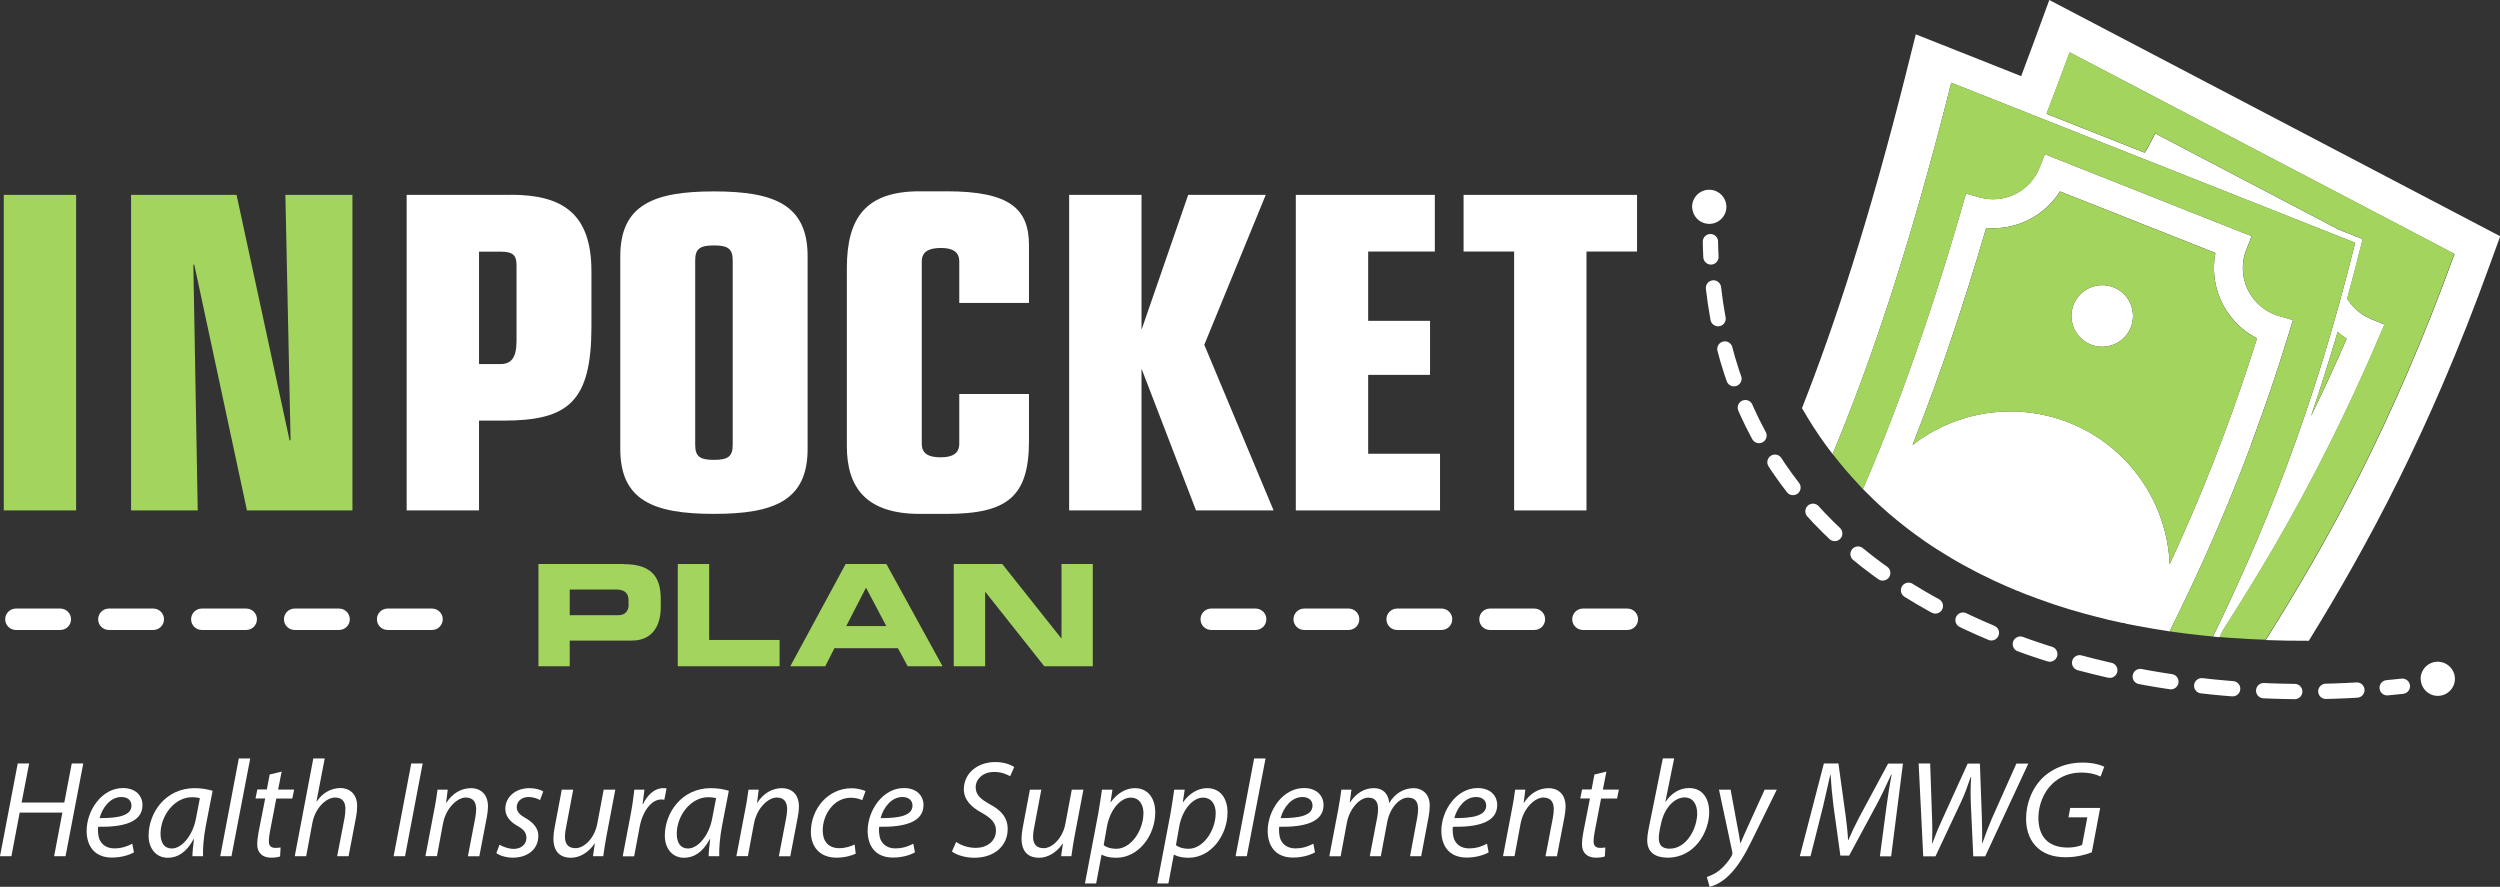 <?xml version="1.0" encoding="UTF-8"?>
<svg id="Layer_1" data-name="Layer 1" xmlns="http://www.w3.org/2000/svg" viewBox="0 0 245.29 87.01">
  <rect x="0" y="0" width="245.29" height="87.01" fill="#333333" stroke="none"/>
  <defs>
    <style>
      .cls-1, .cls-2 {
        fill: none;
        stroke: #fff;
        stroke-linecap: round;
        stroke-miterlimit: 10;
        stroke-width: 1.5px;
      }

      .cls-3 {
        fill: #fff;
      }

      .cls-4 {
        fill: #a2d45e;
      }

      .cls-2 {
        stroke-dasharray: 0 0 3.05 3.05;
      }
    </style>
  </defs>
  <g>
    <rect class="cls-4" x=".37" y="19.12" width="7.1" height="30.96"/>
    <polygon class="cls-4" points="28.51 43.15 28.42 43.24 23.21 19.12 12.86 19.12 12.86 50.08 19.4 50.08 18.97 25.96 19.06 25.96 24.23 50.08 34.58 50.08 34.58 19.12 28 19.12 28.51 43.15"/>
    <path class="cls-3" d="M176.8,40.04c.71,1.23,1.47,2.43,2.31,3.58,.14,.2,.29,.39,.44,.59,.09,.11,.17,.23,.26,.34,3.68-8.82,7.51-20.02,11.64-36.43l39.63,15.7c-4.19,16.94-9.12,28.68-13.95,38.64,.21,.02,.43,.04,.65,.06,.1-.21,.2-.42,.3-.62,1.7-2.67,3.37-5.36,4.97-8.1,1.95-3.35,3.78-6.74,5.5-10.18,1.74-3.48,3.35-6.96,4.84-10.45l.57-1.32-1.33-.55c-.05-.02-.13-.06-.22-.1l-.2-.1c-.82-.43-1.46-1.06-1.91-1.79,.47-1.72,.93-3.49,1.39-5.33l.13-.52-2.35-.93-18-9.43-.66,1.26c-.12,.22-.25,.43-.39,.62l-9.62-3.81c.74-1.92,1.5-3.93,2.27-6.03l37.76,19.78c-6.15,16.95-12.5,28.29-18.52,37.88,1.38,.05,2.79,.08,4.22,.07,5.75-9.32,11.84-20.55,17.7-36.72l1.08-2.97-22.75-11.92L201.07,0l-1.42,3.87c-.45,1.23-.9,2.43-1.34,3.6l-10.34-4.1-.96,3.83-.04,.17c-3.58,14.22-6.94,24.47-10.16,32.66Zm53.45-6.81c-1.12,2.59-2.29,5.12-3.51,7.61,.89-2.61,1.76-5.36,2.62-8.28,.28,.24,.57,.47,.89,.68Z"/>
    <path class="cls-4" d="M226.74,40.83c1.21-2.49,2.38-5.02,3.51-7.61-.32-.21-.61-.43-.89-.68-.85,2.92-1.73,5.67-2.62,8.28Z"/>
    <path class="cls-4" d="M219.08,62.6c1.05,.08,2.12,.13,3.21,.17,6.02-9.59,12.37-20.93,18.52-37.88L203.05,5.12c-.77,2.1-1.53,4.1-2.27,6.03l9.62,3.81c.14-.2,.27-.4,.39-.62l.66-1.26,18,9.43,2.35,.93-.13,.52c-.45,1.83-.92,3.61-1.39,5.33,.45,.74,1.09,1.36,1.91,1.79l.2,.1c.09,.04,.16,.07,.22,.1l1.33,.55-.57,1.32c-1.49,3.49-3.1,6.97-4.84,10.45-1.72,3.44-3.55,6.84-5.5,10.18-1.6,2.74-3.27,5.43-4.97,8.1-.1,.21-.2,.42-.3,.62,.24,.02,.49,.04,.73,.06,.19,.02,.39,.03,.58,.04Z"/>
    <path class="cls-3" d="M220.84,43.68c1.36-3.64,2.6-7.27,3.71-10.9l.42-1.38-1.38-.4c-.06-.02-.13-.04-.23-.07l-.21-.08c-1.26-.5-2.19-1.46-2.69-2.61-.5-1.15-.56-2.49-.06-3.75l.52-1.32-1.32-.52-18.97-7.52-.52,1.32c-.46,1.17-1.33,2.06-2.37,2.58-1.06,.53-2.3,.67-3.49,.34l-1.36-.38-.39,1.35c-1.14,3.95-2.36,7.9-3.69,11.83-1.33,3.93-2.74,7.8-4.27,11.6-.57,1.41-1.16,2.81-1.76,4.21,.3,.31,.62,.62,.95,.94,.14,.13,.28,.27,.42,.4,.16,.15,.32,.29,.48,.44,.27,.24,.48,.43,.69,.61,.57,.49,1.16,.97,1.74,1.42,.6,.46,1.2,.9,1.79,1.31,.81,.56,1.71,1.13,2.65,1.69l.16,.09c.08,.05,.16,.09,.24,.14,.41,.24,.83,.47,1.26,.7h0c.44,.24,.88,.47,1.33,.69,.29,.14,.57,.28,.85,.41h0c.09,.04,.18,.09,.26,.13,.77,.36,1.55,.7,2.32,1.02h.04c.3,.14,.61,.26,.9,.37,.72,.28,1.48,.55,2.26,.82l.15,.05c.07,.02,.13,.05,.2,.07,.08,.03,.16,.05,.23,.08,.85,.28,1.73,.55,2.62,.79h0c.09,.03,.19,.05,.28,.08,.7,.19,1.42,.37,2.14,.55h0c.05,.01,.11,.03,.16,.04,.42,.1,.86,.2,1.3,.29l.26,.03,.11,.05h0c.12,.03,.24,.05,.36,.07,.09,.02,.18,.03,.27,.05l.09,.02c.14,.03,.28,.06,.42,.08,1.05,.2,2.11,.38,3.17,.54,1.23-2.49,2.43-5,3.57-7.54,1.58-3.53,3.05-7.1,4.4-10.71Zm-6.99,9.55c-.32,.71-.65,1.42-.97,2.13-.25-5.98-3.95-11.54-9.87-13.89-5.33-2.11-11.14-1.09-15.36,2.19,1.38-3.5,2.67-7.03,3.86-10.57,1.19-3.54,2.31-7.12,3.37-10.73,1.44,.13,2.87-.15,4.13-.78,1.25-.62,2.33-1.58,3.11-2.8l15.25,6.04c-.31,1.56-.11,3.15,.49,4.55,.7,1.61,1.94,2.98,3.59,3.82-1.02,3.23-2.1,6.39-3.26,9.48-1.32,3.53-2.76,7.05-4.34,10.55Z"/>
    <path class="cls-3" d="M207.37,28.19c-1.55-.61-3.31,.15-3.92,1.7-.61,1.55,.15,3.31,1.7,3.92,1.55,.61,3.31-.15,3.92-1.7,.61-1.55-.15-3.31-1.7-3.92Z"/>
    <path class="cls-4" d="M221.45,33.2c-1.66-.84-2.9-2.21-3.59-3.82-.61-1.4-.8-2.99-.49-4.55l-15.25-6.04c-.77,1.23-1.86,2.18-3.11,2.8-1.26,.63-2.69,.91-4.13,.78-1.06,3.61-2.17,7.19-3.37,10.73-1.2,3.54-2.48,7.07-3.86,10.57,4.23-3.28,10.03-4.31,15.36-2.19,5.93,2.35,9.62,7.91,9.87,13.89,.33-.71,.65-1.42,.97-2.13,1.57-3.5,3.01-7.02,4.34-10.55,1.16-3.1,2.24-6.26,3.26-9.48Zm-12.38-1.09c-.61,1.55-2.37,2.31-3.92,1.7-1.55-.61-2.31-2.37-1.7-3.92,.61-1.55,2.37-2.31,3.92-1.7,1.55,.61,2.31,2.37,1.7,3.92Z"/>
    <path class="cls-4" d="M182.53,47.72c.08,.09,.17,.18,.26,.27,.6-1.39,1.19-2.79,1.76-4.21,1.53-3.8,2.94-7.67,4.27-11.6,1.33-3.93,2.55-7.88,3.69-11.83l.39-1.35,1.36,.38c1.19,.33,2.43,.19,3.49-.34,1.04-.52,1.91-1.41,2.37-2.58l.52-1.32,18.97,7.52,1.32,.52-.52,1.32c-.5,1.26-.44,2.6,.06,3.75,.5,1.15,1.43,2.11,2.69,2.61l.21,.08c.09,.03,.17,.06,.23,.07l1.38,.4-.42,1.38c-1.12,3.63-2.35,7.26-3.71,10.9-1.35,3.61-2.81,7.17-4.4,10.71-1.14,2.54-2.34,5.05-3.57,7.54,.15,.02,.3,.04,.44,.07,.11,.02,.21,.03,.32,.04l.46,.06c.2,.03,.4,.05,.6,.08,.78,.1,1.59,.18,2.43,.26,4.83-9.95,9.76-21.69,13.95-38.64l-39.63-15.7c-4.13,16.41-7.97,27.61-11.64,36.43,.85,1.1,1.77,2.17,2.73,3.18Z"/>
    <path class="cls-3" d="M90.23,50.42h2.65c5.99,0,8.08-1.71,8.08-7.18v-4.58h-6.84v4.88c0,.94-.64,1.33-1.84,1.33s-1.84-.38-1.84-1.33V25.66c0-.94,.64-1.33,1.88-1.33,1.15,0,1.8,.38,1.8,1.33v4.06h6.84v-5.65c0-3.59-1.88-5.3-8.08-5.3h-2.65c-5.26,0-7.14,2.57-7.14,7.53v17.49c0,4.02,1.88,6.63,7.14,6.63Z"/>
    <polygon class="cls-3" points="118.16 33.83 124.19 19.12 116.58 19.12 112.04 32.25 111.96 32.25 112 32.16 112 19.12 104.9 19.12 104.9 50.08 112 50.08 112 36.35 111.96 36.27 112.04 36.27 117.35 50.08 124.96 50.08 118.16 33.83"/>
    <polygon class="cls-3" points="141.29 44.52 134.24 44.52 134.24 36.78 140.31 36.78 140.31 31.48 134.24 31.48 134.24 24.68 140.78 24.68 140.78 19.12 127.14 19.12 127.14 50.08 141.29 50.08 141.29 44.52"/>
    <polygon class="cls-3" points="143.6 24.68 148.56 24.68 148.56 50.08 155.66 50.08 155.66 24.68 160.62 24.68 160.62 19.12 143.6 19.12 143.6 24.68"/>
    <path class="cls-4" d="M61.21,55.34h-8.38v10.03h3.07v-2.52h6.11c2.17,0,2.82-1.72,2.82-3.21v-.86c0-1.97-.71-3.43-3.63-3.43Zm.47,3.95c0,.6-.28,1.07-1,1.07h-4.78v-2.52h4.51c.93,0,1.26,.39,1.26,1.07v.39Z"/>
    <polygon class="cls-4" points="69.58 55.34 66.5 55.34 66.5 65.37 76.49 65.37 76.49 62.79 69.58 62.79 69.58 55.34"/>
    <path class="cls-4" d="M82.97,55.34l-5.43,10.03h3.43l.9-1.77h6.23l.96,1.77h3.42l-5.51-10.03h-4Zm.06,6.09l1.94-3.77,1.99,3.77h-3.93Z"/>
    <polygon class="cls-4" points="104.15 62.62 104.12 62.62 98.34 55.34 93.58 55.34 93.58 65.37 96.66 65.37 96.66 58.08 96.68 58.08 102.46 65.37 107.22 65.37 107.22 55.34 104.15 55.34 104.15 62.62"/>
    <path class="cls-3" d="M166.04,20.43c.08,.92,.89,1.61,1.81,1.53,.92-.08,1.61-.89,1.53-1.81-.01-.17-.05-.34-.12-.49-.27-.66-.95-1.1-1.7-1.04s-1.34,.61-1.5,1.31c-.04,.16-.05,.33-.03,.5Z"/>
    <path class="cls-3" d="M237.52,66.74c.08,.92,.89,1.61,1.81,1.53,.92-.08,1.61-.89,1.53-1.81-.01-.17-.05-.34-.12-.49-.27-.66-.95-1.1-1.7-1.04s-1.34,.61-1.5,1.31c-.04,.16-.05,.33-.03,.5Z"/>
    <g>
      <path class="cls-1" d="M167.82,23.71c0,.5,.03,1,.05,1.5"/>
      <path class="cls-2" d="M168.12,28.25c3.59,31.44,38.12,41.36,64.59,39.36"/>
      <path class="cls-1" d="M234.22,67.48c.5-.05,1-.1,1.49-.15"/>
    </g>
    <path class="cls-3" d="M70.05,18.78c-5.94,0-9.19,1.33-9.19,6.37v18.9c0,5.05,3.25,6.37,9.19,6.37s9.19-1.33,9.19-6.37V25.15c0-5.05-3.25-6.37-9.19-6.37Zm1.84,24.89c0,1.15-.51,1.45-1.84,1.45s-1.84-.3-1.84-1.45V25.53c0-1.15,.51-1.45,1.84-1.45s1.84,.3,1.84,1.45v18.13Z"/>
    <g>
      <path class="cls-3" d="M5.92,61.81H1.56c-.58,0-1.05-.47-1.05-1.05s.47-1.05,1.05-1.05H5.92c.58,0,1.05,.47,1.05,1.05s-.47,1.05-1.05,1.05Z"/>
      <path class="cls-3" d="M42.39,61.81h-4.36c-.58,0-1.05-.47-1.05-1.05s.47-1.05,1.05-1.05h4.36c.58,0,1.05,.47,1.05,1.05s-.47,1.05-1.05,1.05Z"/>
      <path class="cls-3" d="M15.04,61.81h-4.36c-.58,0-1.05-.47-1.05-1.05s.47-1.05,1.05-1.05h4.36c.58,0,1.05,.47,1.05,1.05s-.47,1.05-1.05,1.05Z"/>
      <path class="cls-3" d="M24.16,61.81h-4.36c-.58,0-1.05-.47-1.05-1.05s.47-1.05,1.05-1.05h4.36c.58,0,1.05,.47,1.05,1.05s-.47,1.05-1.05,1.05Z"/>
      <path class="cls-3" d="M33.27,61.81h-4.36c-.58,0-1.05-.47-1.05-1.05s.47-1.05,1.05-1.05h4.36c.58,0,1.05,.47,1.05,1.05s-.47,1.05-1.05,1.05Z"/>
    </g>
    <g>
      <path class="cls-3" d="M123.2,61.81h-4.36c-.58,0-1.05-.47-1.05-1.05s.47-1.05,1.05-1.05h4.36c.58,0,1.05,.47,1.05,1.05s-.47,1.05-1.05,1.05Z"/>
      <path class="cls-3" d="M159.67,61.81h-4.36c-.58,0-1.05-.47-1.05-1.05s.47-1.05,1.05-1.05h4.36c.58,0,1.05,.47,1.05,1.05s-.47,1.05-1.05,1.05Z"/>
      <path class="cls-3" d="M132.32,61.81h-4.36c-.58,0-1.05-.47-1.05-1.05s.47-1.05,1.05-1.05h4.36c.58,0,1.05,.47,1.05,1.05s-.47,1.05-1.05,1.05Z"/>
      <path class="cls-3" d="M141.44,61.81h-4.36c-.58,0-1.05-.47-1.05-1.05s.47-1.05,1.05-1.05h4.36c.58,0,1.05,.47,1.05,1.05s-.47,1.05-1.05,1.05Z"/>
      <path class="cls-3" d="M150.55,61.81h-4.36c-.58,0-1.05-.47-1.05-1.05s.47-1.05,1.05-1.05h4.36c.58,0,1.05,.47,1.05,1.05s-.47,1.05-1.05,1.05Z"/>
    </g>
  </g>
  <g>
    <path class="cls-3" d="M2.86,74.91l-.74,3.83H6.31l.73-3.83h1.13l-1.74,9.1h-1.12l.81-4.28H1.93l-.81,4.28H0l1.74-9.1h1.12Z"/>
    <path class="cls-3" d="M13.14,83.63c-.49,.28-1.28,.51-2.16,.51-1.73,0-2.48-1.17-2.48-2.62,0-1.97,1.46-4.2,3.56-4.2,1.24,0,1.92,.74,1.92,1.67,0,1.71-1.93,2.17-4.35,2.13-.05,.28-.01,.89,.13,1.24,.26,.58,.78,.88,1.46,.88,.77,0,1.35-.24,1.76-.46l.16,.84Zm-1.24-5.43c-1.07,0-1.86,1.04-2.13,2.07,1.76,.01,3.13-.22,3.13-1.23,0-.54-.41-.84-1-.84Z"/>
    <path class="cls-3" d="M18.88,84.01c0-.39,.07-1.01,.15-1.69h-.03c-.72,1.35-1.61,1.84-2.54,1.84-1.15,0-1.88-.92-1.88-2.16,0-2.27,1.67-4.67,4.52-4.67,.62,0,1.31,.11,1.76,.26l-.66,3.4c-.22,1.13-.31,2.29-.28,3.02h-1.04Zm.73-5.7c-.16-.04-.4-.09-.78-.09-1.69,0-3.07,1.77-3.08,3.58,0,.73,.26,1.45,1.12,1.45,.93,0,2.04-1.22,2.36-2.96l.38-1.97Z"/>
    <path class="cls-3" d="M21.61,84.01l1.82-9.59h1.12l-1.84,9.59h-1.11Z"/>
    <path class="cls-3" d="M27.63,75.72l-.34,1.75h1.57l-.18,.88h-1.57l-.61,3.17c-.07,.36-.12,.7-.12,1.05,0,.39,.19,.62,.62,.62,.19,0,.38-.01,.53-.04l-.05,.88c-.2,.08-.54,.12-.86,.12-1,0-1.38-.61-1.38-1.27,0-.38,.04-.76,.13-1.23l.65-3.31h-.95l.18-.88h.93l.28-1.47,1.16-.28Z"/>
    <path class="cls-3" d="M28.92,84.01l1.82-9.59h1.12l-.81,4.21h.03c.55-.8,1.35-1.31,2.34-1.31,.74,0,1.62,.46,1.62,1.76,0,.35-.04,.77-.11,1.11l-.73,3.82h-1.12l.73-3.77c.04-.24,.08-.54,.08-.91,0-.61-.28-1.08-1.01-1.08-.86,0-1.96,1.01-2.23,2.49l-.61,3.27h-1.12Z"/>
    <path class="cls-3" d="M41.47,74.91l-1.73,9.1h-1.12l1.73-9.1h1.12Z"/>
    <path class="cls-3" d="M41.74,84.01l.88-4.63c.15-.73,.23-1.36,.31-1.9h1l-.16,1.28h.03c.58-.92,1.46-1.43,2.42-1.43,.78,0,1.66,.45,1.66,1.82,0,.28-.05,.7-.12,1.05l-.73,3.81h-1.12l.72-3.77c.05-.26,.09-.57,.09-.84,0-.66-.26-1.15-1.03-1.15s-1.93,.96-2.23,2.58l-.59,3.17h-1.12Z"/>
    <path class="cls-3" d="M49.01,82.88c.31,.19,.88,.41,1.4,.41,.76,0,1.24-.49,1.24-1.07,0-.51-.23-.82-.9-1.2-.76-.42-1.17-1-1.17-1.66,0-1.15,.99-2.03,2.36-2.03,.59,0,1.12,.16,1.36,.32l-.31,.85c-.23-.13-.65-.3-1.13-.3-.67,0-1.16,.42-1.16,.99,0,.47,.31,.77,.89,1.09,.73,.42,1.23,.99,1.23,1.72,0,1.38-1.12,2.15-2.5,2.15-.7,0-1.32-.22-1.62-.45l.31-.82Z"/>
    <path class="cls-3" d="M60.37,77.48l-.88,4.63c-.13,.73-.23,1.36-.3,1.9h-1.01l.18-1.23h-.03c-.58,.85-1.44,1.38-2.31,1.38s-1.72-.41-1.72-1.89c0-.31,.04-.66,.12-1.09l.7-3.7h1.12l-.69,3.65c-.08,.36-.12,.67-.12,.96,0,.67,.28,1.13,1.05,1.13,.81,0,1.85-.95,2.12-2.39l.63-3.35h1.12Z"/>
    <path class="cls-3" d="M61.1,84.01l.8-4.21c.16-.85,.27-1.72,.34-2.32h.99c-.05,.46-.11,.92-.18,1.42h.04c.42-.89,1.12-1.57,2-1.57,.09,0,.23,.01,.31,.03l-.22,1.11c-.07-.01-.18-.03-.3-.03-.97,0-1.84,1.17-2.12,2.7l-.54,2.88h-1.12Z"/>
    <path class="cls-3" d="M69.53,84.01c0-.39,.07-1.01,.15-1.69h-.03c-.72,1.35-1.61,1.84-2.54,1.84-1.15,0-1.88-.92-1.88-2.16,0-2.27,1.67-4.67,4.52-4.67,.62,0,1.31,.11,1.76,.26l-.66,3.4c-.22,1.13-.31,2.29-.28,3.02h-1.04Zm.73-5.7c-.16-.04-.4-.09-.78-.09-1.69,0-3.07,1.77-3.08,3.58,0,.73,.26,1.45,1.12,1.45,.93,0,2.04-1.22,2.36-2.96l.38-1.97Z"/>
    <path class="cls-3" d="M72.25,84.01l.88-4.63c.15-.73,.23-1.36,.31-1.9h1l-.16,1.28h.03c.58-.92,1.46-1.43,2.42-1.43,.78,0,1.66,.45,1.66,1.82,0,.28-.05,.7-.12,1.05l-.73,3.81h-1.12l.72-3.77c.05-.26,.09-.57,.09-.84,0-.66-.26-1.15-1.03-1.15s-1.93,.96-2.23,2.58l-.59,3.17h-1.12Z"/>
    <path class="cls-3" d="M83.96,83.76c-.34,.16-1.01,.39-1.89,.39-1.69,0-2.51-1.13-2.51-2.53,0-2.23,1.65-4.28,4-4.28,.61,0,1.16,.18,1.36,.28l-.32,.89c-.26-.12-.62-.24-1.11-.24-1.7,0-2.77,1.67-2.77,3.21,0,1.05,.55,1.74,1.62,1.74,.66,0,1.17-.2,1.51-.36l.11,.89Z"/>
    <path class="cls-3" d="M89.77,83.63c-.49,.28-1.28,.51-2.16,.51-1.73,0-2.48-1.17-2.48-2.62,0-1.97,1.46-4.2,3.56-4.2,1.24,0,1.92,.74,1.92,1.67,0,1.71-1.93,2.17-4.35,2.13-.05,.28-.01,.89,.13,1.24,.26,.58,.78,.88,1.46,.88,.77,0,1.35-.24,1.76-.46l.16,.84Zm-1.24-5.43c-1.07,0-1.86,1.04-2.13,2.07,1.76,.01,3.13-.22,3.13-1.23,0-.54-.41-.84-1-.84Z"/>
    <path class="cls-3" d="M93.82,82.61c.49,.34,1.17,.58,1.93,.58,1.03,0,1.97-.61,1.97-1.71,0-.67-.39-1.17-1.34-1.7-1.16-.62-1.81-1.35-1.81-2.34,0-1.62,1.4-2.67,3.08-2.67,.88,0,1.54,.27,1.86,.49l-.4,.9c-.28-.16-.85-.43-1.58-.42-1.12,0-1.8,.74-1.8,1.49s.46,1.16,1.4,1.69c1.12,.59,1.74,1.31,1.74,2.43,0,1.58-1.24,2.81-3.28,2.81-.92,0-1.81-.3-2.19-.62l.41-.92Z"/>
    <path class="cls-3" d="M106.3,77.48l-.88,4.63c-.13,.73-.23,1.36-.3,1.9h-1.01l.18-1.23h-.03c-.58,.85-1.44,1.38-2.31,1.38s-1.72-.41-1.72-1.89c0-.31,.04-.66,.12-1.09l.7-3.7h1.12l-.69,3.65c-.08,.36-.12,.67-.12,.96,0,.67,.28,1.13,1.05,1.13,.81,0,1.85-.95,2.12-2.39l.63-3.35h1.12Z"/>
    <path class="cls-3" d="M106.45,86.69l1.31-6.89c.13-.78,.27-1.66,.36-2.32h1.03l-.19,1.23h.03c.59-.85,1.46-1.38,2.35-1.38,1.42,0,2.01,1.16,2.01,2.36,0,2.3-1.65,4.47-3.82,4.47-.7,0-1.16-.15-1.42-.3h-.03l-.53,2.82h-1.11Zm1.84-3.77c.28,.23,.72,.36,1.24,.36,1.44,0,2.66-1.8,2.66-3.51,0-.69-.31-1.51-1.26-1.51-.88,0-1.98,1.01-2.32,2.84l-.32,1.82Z"/>
    <path class="cls-3" d="M113.54,86.69l1.31-6.89c.13-.78,.27-1.66,.36-2.32h1.03l-.19,1.23h.03c.59-.85,1.46-1.38,2.35-1.38,1.42,0,2.01,1.16,2.01,2.36,0,2.3-1.65,4.47-3.82,4.47-.7,0-1.16-.15-1.42-.3h-.03l-.53,2.82h-1.11Zm1.84-3.77c.28,.23,.72,.36,1.24,.36,1.44,0,2.66-1.8,2.66-3.51,0-.69-.31-1.51-1.26-1.51-.88,0-1.98,1.01-2.32,2.84l-.32,1.82Z"/>
    <path class="cls-3" d="M121.23,84.01l1.82-9.59h1.12l-1.84,9.59h-1.11Z"/>
    <path class="cls-3" d="M129.02,83.63c-.49,.28-1.28,.51-2.16,.51-1.73,0-2.48-1.17-2.48-2.62,0-1.97,1.46-4.2,3.56-4.2,1.24,0,1.92,.74,1.92,1.67,0,1.71-1.93,2.17-4.35,2.13-.05,.28-.01,.89,.13,1.24,.26,.58,.78,.88,1.46,.88,.77,0,1.35-.24,1.76-.46l.16,.84Zm-1.24-5.43c-1.07,0-1.86,1.04-2.13,2.07,1.76,.01,3.13-.22,3.13-1.23,0-.54-.41-.84-1-.84Z"/>
    <path class="cls-3" d="M130.43,84.01l.88-4.63c.13-.73,.23-1.36,.3-1.9h.99l-.17,1.23h.04c.61-.91,1.43-1.38,2.3-1.38,1,0,1.47,.63,1.53,1.46,.58-.95,1.42-1.45,2.4-1.46,.76,0,1.58,.49,1.58,1.71,0,.31-.04,.74-.11,1.11l-.73,3.86h-1.09l.7-3.77c.05-.24,.09-.58,.09-.85,0-.69-.26-1.13-.99-1.13-.81,0-1.77,.95-2.04,2.4l-.63,3.35h-1.08l.73-3.83c.05-.28,.08-.54,.08-.8,0-.55-.15-1.12-.97-1.12s-1.84,1.08-2.09,2.47l-.61,3.28h-1.09Z"/>
    <path class="cls-3" d="M146.06,83.63c-.49,.28-1.28,.51-2.16,.51-1.73,0-2.48-1.17-2.48-2.62,0-1.97,1.46-4.2,3.56-4.2,1.24,0,1.92,.74,1.92,1.67,0,1.71-1.93,2.17-4.35,2.13-.05,.28-.01,.89,.13,1.24,.26,.58,.78,.88,1.46,.88,.77,0,1.35-.24,1.76-.46l.16,.84Zm-1.24-5.43c-1.07,0-1.86,1.04-2.13,2.07,1.76,.01,3.13-.22,3.13-1.23,0-.54-.41-.84-1-.84Z"/>
    <path class="cls-3" d="M147.47,84.01l.88-4.63c.15-.73,.23-1.36,.31-1.9h1l-.16,1.28h.03c.58-.92,1.46-1.43,2.42-1.43,.78,0,1.66,.45,1.66,1.82,0,.28-.05,.7-.12,1.05l-.73,3.81h-1.12l.72-3.77c.05-.26,.09-.57,.09-.84,0-.66-.26-1.15-1.03-1.15s-1.93,.96-2.23,2.58l-.59,3.17h-1.12Z"/>
    <path class="cls-3" d="M157.61,75.72l-.34,1.75h1.57l-.18,.88h-1.57l-.61,3.17c-.07,.36-.12,.7-.12,1.05,0,.39,.19,.62,.62,.62,.19,0,.38-.01,.53-.04l-.05,.88c-.2,.08-.54,.12-.86,.12-1,0-1.38-.61-1.38-1.27,0-.38,.04-.76,.13-1.23l.65-3.31h-.95l.18-.88h.93l.28-1.47,1.16-.28Z"/>
    <path class="cls-3" d="M164.26,74.42l-.86,4.24h.03c.58-.88,1.42-1.34,2.3-1.34,1.43,0,1.97,1.19,1.97,2.35,0,2-1.45,4.48-4.07,4.48-1.15,0-2.01-.47-2.01-1.69,0-.31,.05-.7,.11-1.01l1.42-7.04h1.12Zm-1.42,7.06c-.05,.22-.09,.49-.08,.82,0,.62,.35,.97,1.05,.97,1.69,0,2.71-2.01,2.71-3.46,0-.81-.35-1.57-1.24-1.57-.97,0-1.97,1-2.3,2.54l-.15,.69Z"/>
    <path class="cls-3" d="M169.8,77.48l.65,3.52c.15,.74,.23,1.23,.3,1.72h.03c.18-.42,.37-.88,.7-1.59l1.66-3.65h1.19l-2.44,4.97c-.7,1.42-1.36,2.57-2.25,3.43-.73,.74-1.53,1.05-1.9,1.13l-.27-.96c.28-.11,.76-.28,1.2-.63,.43-.34,.91-.86,1.26-1.5,.05-.11,.05-.19,.04-.3l-1.31-6.14h1.16Z"/>
    <path class="cls-3" d="M184.45,84.01l.65-4.92c.12-.86,.32-2.2,.5-3.08h-.05c-.42,.92-.92,2-1.42,2.93l-2.7,5.01h-.86l-.68-4.9c-.13-1.05-.23-2.11-.28-3.04h-.03c-.2,.84-.49,2.21-.7,3.08l-1.24,4.92h-1.05l2.36-9.1h1.43l.72,5.23c.09,.77,.2,1.59,.22,2.27h.04c.28-.67,.67-1.49,1.07-2.24l2.82-5.25h1.46l-1.16,9.1h-1.08Z"/>
    <path class="cls-3" d="M188.7,84.01l-.45-9.1h1.13l.19,5.46c.04,1.17,.01,1.8,0,2.38h.03c.22-.59,.43-1.19,.95-2.31l2.51-5.52h1.2l.19,5.24c.04,1.17,.04,1.97,.03,2.57h.03c.27-.78,.54-1.51,.89-2.34l2.44-5.47h1.17l-4.23,9.1h-1.17l-.24-5.17c-.04-1.07-.03-1.58,.03-2.62h-.04c-.3,.86-.54,1.57-.92,2.39l-2.54,5.4h-1.2Z"/>
    <path class="cls-3" d="M205.25,83.62c-.53,.22-1.5,.49-2.57,.49-1.28,0-2.28-.37-2.97-1.13s-.92-1.75-.92-2.66c0-1.51,.61-3.09,1.78-4.15,.97-.85,2.28-1.35,3.74-1.35,1.12,0,1.88,.26,2.15,.42l-.36,.95c-.47-.23-1.09-.39-1.92-.39-1.08,0-2.07,.39-2.82,1.11-.85,.8-1.36,2.09-1.36,3.33,0,1.76,.88,2.92,2.9,2.92,.54,0,1.05-.11,1.39-.26l.51-2.71h-1.85l.17-.92h2.94l-.82,4.36Z"/>
  </g>
  <path class="cls-3" d="M50.12,19.12h-10.22v30.96h7.1v-8.81h2.39c6.37,0,8.64-1.84,8.64-9.24v-5.39c0-5.65-2.78-7.53-7.91-7.53Zm.56,14.33c0,1.71-.56,2.27-1.58,2.27h-2.1v-11.03h2.05c1.24,0,1.63,.3,1.63,1.33v7.44Z"/>
</svg>